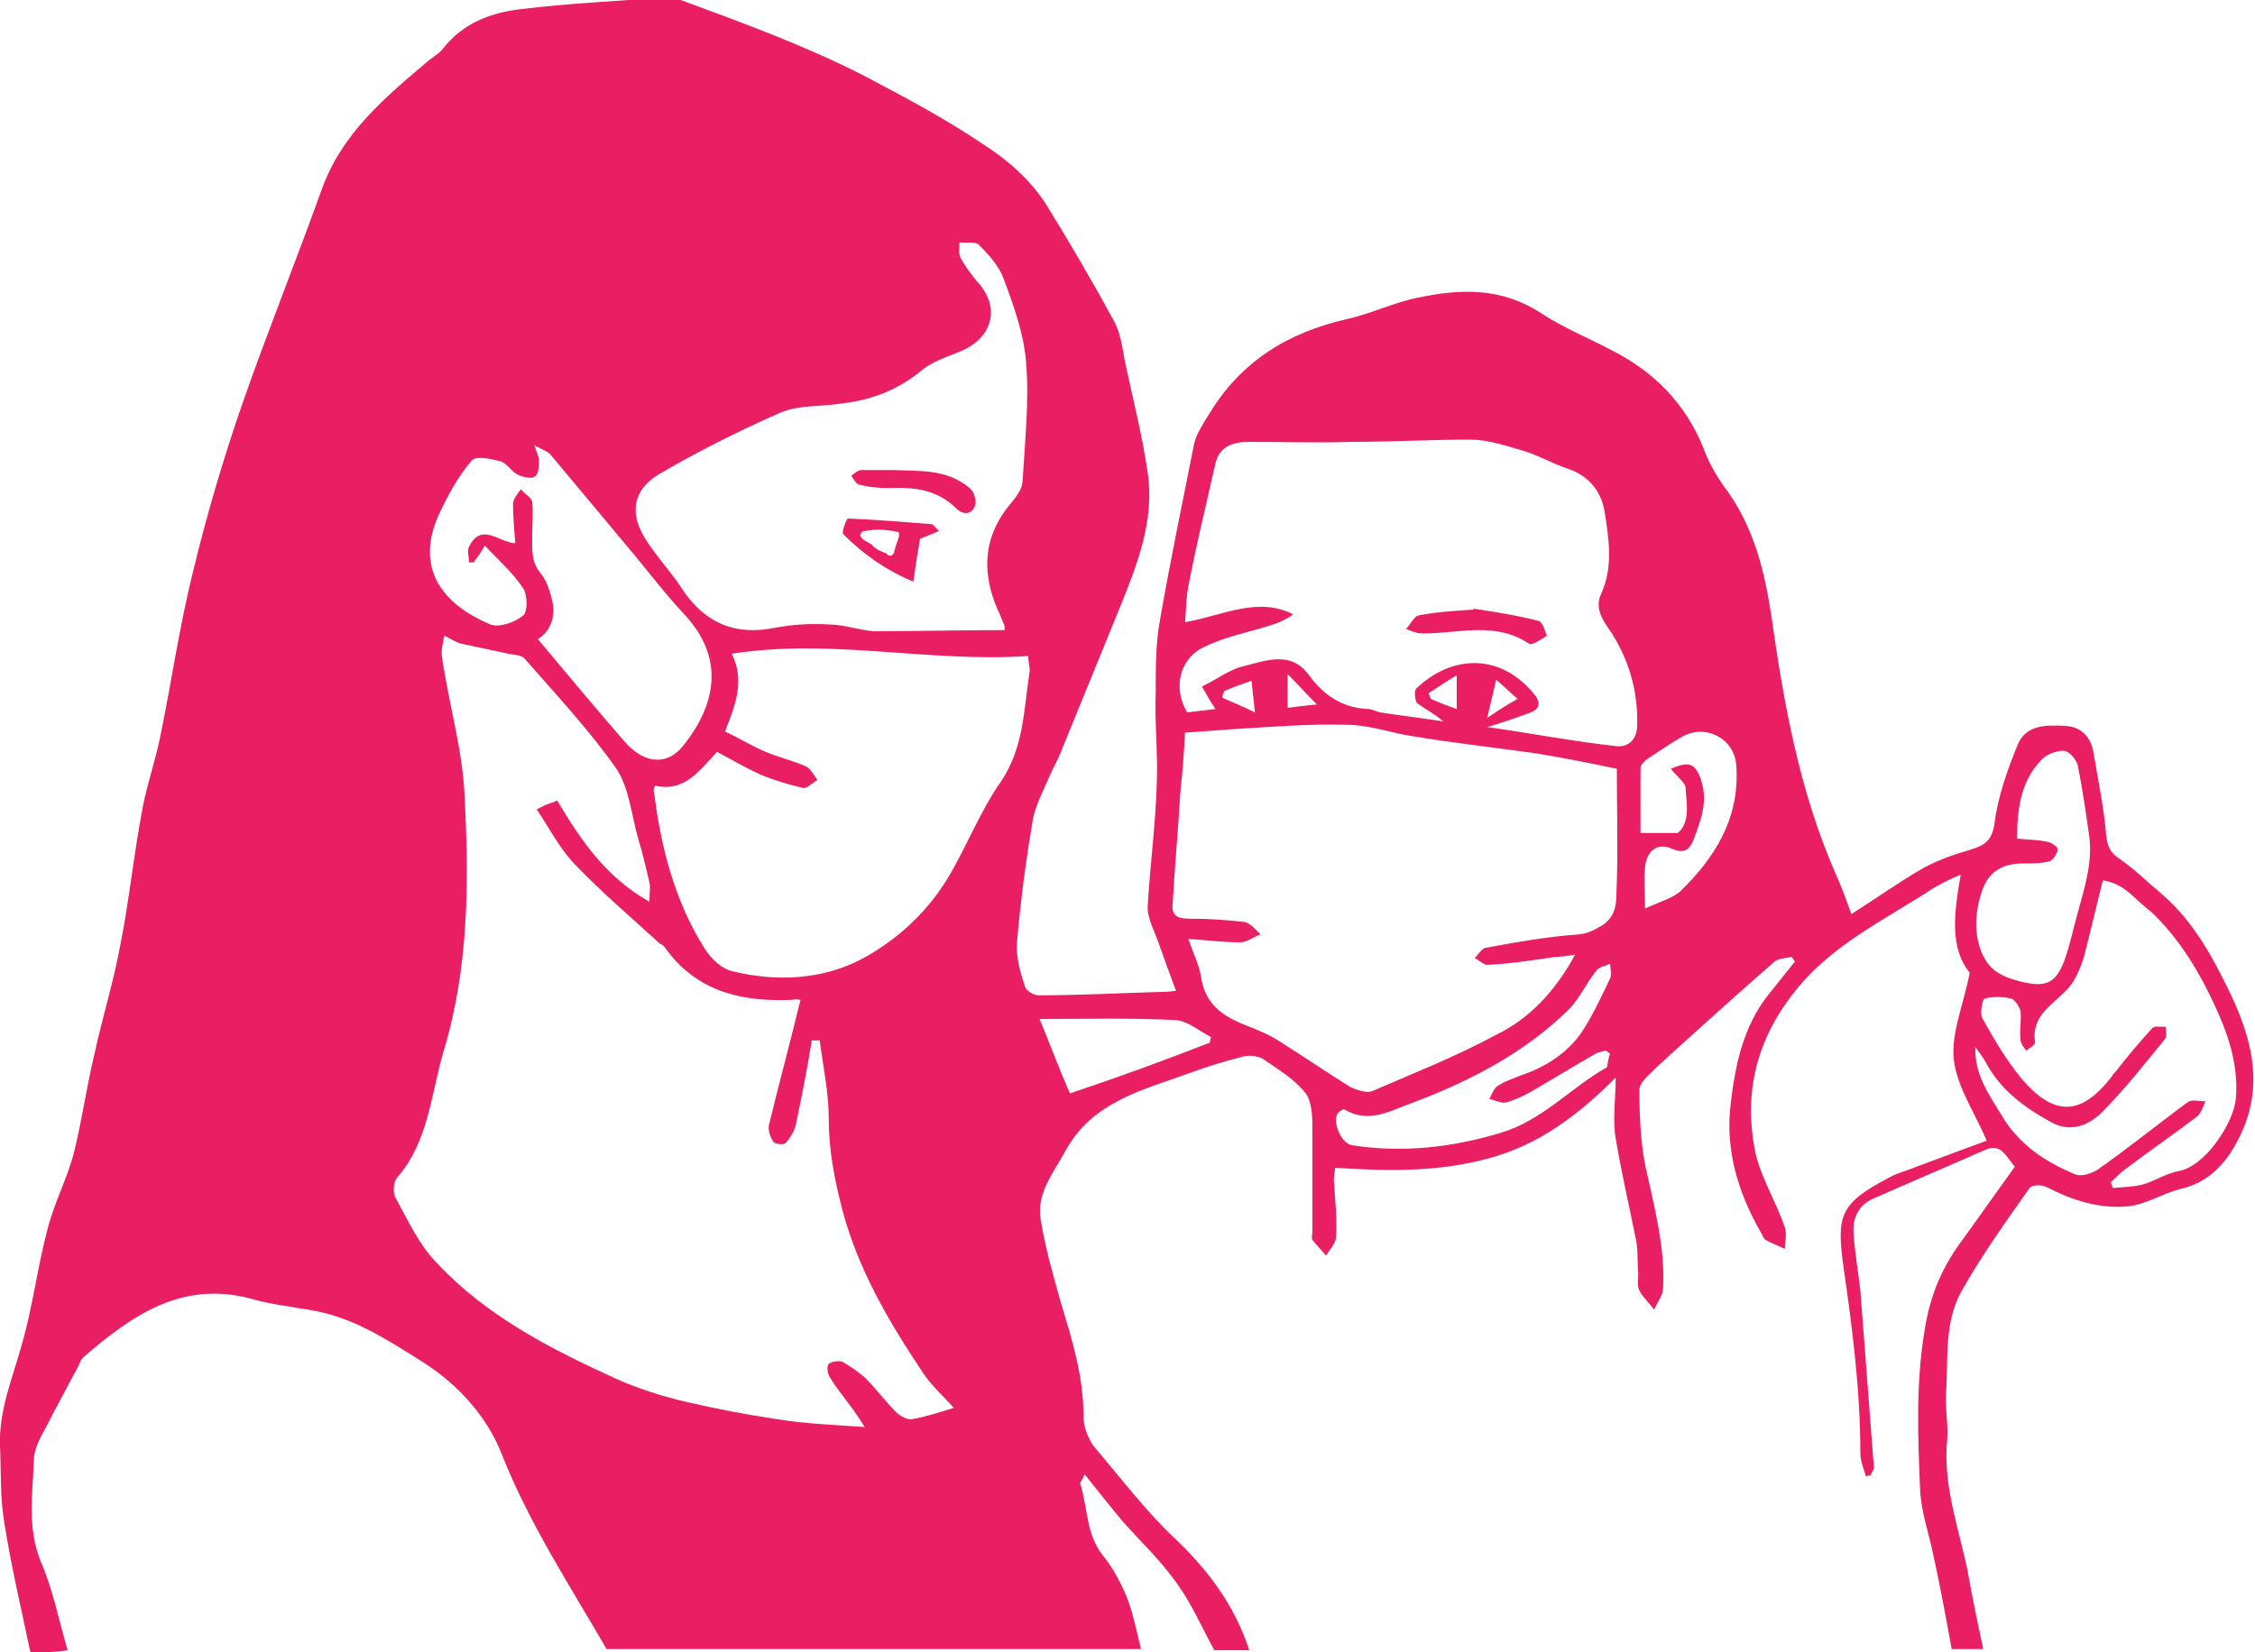 <?xml version="1.0" encoding="utf-8"?>
<!-- Generator: Adobe Illustrator 19.2.0, SVG Export Plug-In . SVG Version: 6.00 Build 0)  -->
<svg version="1.1" id="Layer_1" xmlns="http://www.w3.org/2000/svg" xmlns:xlink="http://www.w3.org/1999/xlink" x="0px" y="0px"
	 viewBox="0 0 200 146.6" style="enable-background:new 0 0 200 146.6;" xml:space="preserve">
<style type="text/css">
	.st0{fill:#E91E63;}
</style>
<g id="mother-child-facemasks">
	<path class="st0" d="M2.7,146.6c-0.8-3.8-1.7-7.6-2.3-11.4c-0.4-2.3-0.3-4.7-0.4-7c-0.1-3.1,1.1-5.9,1.9-8.8
		c1-3.4,1.4-6.9,2.3-10.3c0.6-2.4,1.8-4.6,2.4-7c0.7-2.9,1.1-5.8,1.8-8.7c0.7-3.2,1.7-6.4,2.3-9.7c0.8-4.1,1.2-8.2,2-12.3
		c0.4-2,1.1-4,1.5-6c1-4.8,1.7-9.8,2.9-14.6c1.2-5,2.7-10.1,4.4-15c2.2-6.3,4.7-12.5,7-18.9c1.8-5.1,5.7-8.3,9.6-11.6
		c0.4-0.3,0.9-0.6,1.2-1c1.8-2.3,4.3-3.2,7-3.5c4.1-0.5,8.3-0.7,12.4-1c0.5,0,1,0,1.4,0.1C65.8,2,71.3,4,76.6,6.7
		c3.6,1.9,7.2,3.8,10.6,6.1c2.2,1.4,4.1,3.1,5.5,5.2c2.1,3.4,4.1,6.8,6,10.3c0.6,1,0.8,2.2,1,3.4c0.7,3.4,1.6,6.8,2.1,10.3
		c0.6,4.1-0.9,8-2.4,11.7c-1.7,4.2-3.4,8.3-5.1,12.5c-0.3,0.8-0.7,1.6-1.1,2.4c-0.6,1.4-1.3,2.7-1.6,4.1c-0.6,3.6-1.1,7.3-1.4,10.9
		c-0.1,1.3,0.3,2.7,0.7,3.9c0.1,0.4,0.8,0.8,1.2,0.8c3.6,0,7.3-0.2,10.9-0.3c0.3,0,0.5,0,1.3-0.1c-0.6-1.6-1.1-3-1.6-4.4
		c-0.4-1.1-1-2.2-0.9-3.2c0.2-3.6,0.7-7.2,0.8-10.9c0.1-2.6-0.2-5.3-0.1-8c0-2.2,0-4.4,0.4-6.5c0.9-5.2,2-10.4,3-15.5
		c0.2-0.9,0.8-1.8,1.3-2.6c2.8-4.7,7-7.3,12.3-8.5c2.2-0.5,4.2-1.5,6.3-1.9c3.8-0.8,7.4-0.9,10.9,1.4c2,1.3,4.2,2.2,6.3,3.3
		c3.7,1.9,6.5,4.7,8.1,8.7c0.5,1.4,1.3,2.7,2.2,3.9c2.3,3.3,3.2,7,3.8,10.9c1.1,7.8,2.5,15.6,5.7,22.9c0.5,1.1,0.9,2.2,1.4,3.6
		c2.2-1.4,4.3-2.9,6.4-4.1c1.3-0.7,2.7-1.2,4.1-1.6c1.3-0.4,2-0.8,2.2-2.4c0.3-2.3,1.1-4.6,2-6.8c0.7-1.9,2.5-1.9,4.3-1.8
		c1.5,0.1,2.3,1.1,2.5,2.5c0.4,2.4,0.9,4.8,1.1,7.2c0.1,1,0.4,1.6,1.2,2.1c1.3,0.9,2.4,2,3.6,3c2.5,2.1,4.2,4.9,5.6,7.7
		c2.2,4.3,3.8,8.8,1.6,13.6c-1.1,2.4-2.7,4.4-5.5,5c-1.5,0.4-2.9,1.3-4.4,1.5c-2.6,0.3-5.1-0.5-7.4-1.7c-0.4-0.2-1.3-0.2-1.5,0.1
		c-2.1,3-4.2,5.9-6,9.1c-1.6,2.8-1.2,6.1-1.4,9.1c-0.1,1.3,0.2,2.7,0.1,4.1c-0.4,4,1,7.8,1.8,11.6c0.4,2.3,0.9,4.7,1.4,7
		c-0.9,0-1.9,0-2.8,0c-0.5-2.7-1-5.5-1.6-8.2c-0.4-2-1.1-3.9-1.2-5.9c-0.2-4.7-0.4-9.4,0.4-14.2c0.5-3.2,1.6-5.7,3.5-8.2
		c1.5-2.1,3-4.2,4.5-6.3c-0.8-0.9-1.2-2.1-2.6-1.5c-3.4,1.5-6.7,2.9-10.1,4.4c-1.2,0.6-1.7,1.7-1.6,3c0.1,1.7,0.4,3.4,0.6,5.1
		c0.4,5.2,0.8,10.5,1.2,15.7c0,0.2-0.2,0.4-0.3,0.7c-0.1,0-0.3,0-0.4,0.1c-0.2-0.7-0.5-1.4-0.5-2c0-5.6-0.7-11.1-1.5-16.6
		c-0.6-4.5-0.4-5.6,4-7.9c0.5-0.3,1.1-0.5,1.7-0.7c2.4-0.9,4.8-1.8,7-2.6c-1-2.4-2.6-4.7-2.9-7.1c-0.3-2.3,0.8-4.8,1.4-7.8
		c-1.8-2.2-1.4-5.3-0.8-8.7c-1,0.4-2,0.9-2.9,1.5c-4.2,2.7-8.8,4.9-12,9.1c-3.2,4.1-4.3,8.7-3.4,13.6c0.4,2.4,1.9,4.7,2.7,7.1
		c0.2,0.6,0,1.3,0,1.9c-0.6-0.3-1.2-0.5-1.7-0.8c-0.2-0.1-0.3-0.5-0.5-0.8c-2-3.5-3.1-7.3-2.6-11.3c0.4-3.4,1.1-6.8,3.3-9.6
		c0.8-1,1.6-2,2.4-3c-0.1-0.1-0.2-0.3-0.3-0.4c-0.5,0.1-1.1,0.1-1.5,0.4c-3.1,2.7-6.2,5.5-9.3,8.3c-0.5,0.5-1,0.9-1.5,1.4
		c-0.5,0.5-1.2,1.1-1.2,1.7c0,2.2,0.1,4.5,0.5,6.6c0.8,3.7,1.8,7.3,1.6,11c0,0.6-0.5,1.2-0.8,1.9c-0.4-0.6-1-1.1-1.3-1.7
		c-0.2-0.4-0.1-1-0.1-1.5c-0.1-1,0-2-0.2-3c-0.6-3-1.3-6-1.8-9c-0.3-1.7,0-3.5,0-5.4c-3.3,3.3-6.8,6-11.4,7.2
		c-4.5,1.2-8.9,1.1-13.5,0.8c0,0.5-0.1,0.8-0.1,1.1c0.1,1.7,0.3,3.3,0.2,5c0,0.6-0.6,1.2-0.9,1.7c-0.4-0.5-0.8-0.9-1.2-1.4
		c-0.1-0.2,0-0.5,0-0.8c0-2.9,0-5.9,0-8.8c0-1.2,0-2.6-0.6-3.4c-0.9-1.2-2.4-2.1-3.7-3c-0.4-0.3-1.2-0.4-1.7-0.3
		c-1.6,0.4-3.3,0.9-4.9,1.5c-4.1,1.5-8.6,2.5-11,6.9c-1.1,2-2.6,3.8-2.2,6.1c0.4,2.5,1.1,4.9,1.8,7.4c1,3.3,2,6.5,2,10.1
		c0,0.9,0.4,1.9,0.9,2.6c2.3,2.7,4.5,5.6,7,8c3.1,2.9,5.5,6.1,6.8,10.1c-1,0-2.1,0-3.1,0c-1.1-2-2-4.1-3.3-5.9
		c-1.4-2-3.2-3.7-4.8-5.5c-1.1-1.3-2.2-2.7-3.4-4.2c-0.2,0.5-0.4,0.7-0.4,0.8c0.7,2.2,0.5,4.6,2.1,6.5c0.8,1,1.5,2.3,2,3.5
		c0.6,1.5,0.9,3.1,1.3,4.7c-15.8,0-31.6,0-47.4,0c-3.3-5.7-6.9-11.2-9.3-17.3c-1.3-3.3-3.8-6.1-6.9-8.1c-3.2-2-6.3-4.1-10.2-4.7
		c-1.7-0.3-3.5-0.5-5.2-1c-6.1-1.6-10.5,1.5-14.8,5.2c-0.2,0.2-0.3,0.4-0.4,0.7c-0.8,1.5-1.6,3-2.4,4.5c-0.6,1.3-1.6,2.6-1.6,4
		c-0.1,2.9-0.6,5.9,0.6,8.9c1.1,2.5,1.6,5.2,2.4,7.9C4.8,146.6,3.7,146.6,2.7,146.6z M57.6,80c0-0.8,0.1-1.3,0-1.7
		c-0.3-1.3-0.6-2.6-1-3.9c-0.6-2.1-0.8-4.6-2-6.3c-2.4-3.4-5.3-6.5-8.1-9.7c-0.3-0.3-0.9-0.3-1.4-0.4c-1.4-0.3-2.8-0.6-4.2-0.9
		c-0.5-0.1-1-0.5-1.5-0.7c-0.1,0.6-0.3,1.3-0.2,1.9c0.6,4.1,1.8,8.1,2,12.2c0.4,7.7,0.4,15.4-1.9,22.9c-1.1,3.8-1.3,7.9-4.1,11.1
		c-0.3,0.4-0.4,1.3-0.1,1.8c1.1,2,2.1,4.2,3.7,5.8c4.4,4.7,10.1,7.6,15.8,10.2c2,0.9,4.2,1.6,6.4,2.1c2.6,0.6,5.2,1.1,7.9,1.5
		c2.4,0.4,4.9,0.5,7.8,0.7c-0.6-0.9-0.9-1.4-1.3-1.9c-0.6-0.8-1.3-1.7-1.8-2.5c-0.2-0.3-0.3-1-0.1-1.2c0.2-0.2,0.9-0.3,1.2-0.2
		c0.7,0.4,1.4,0.9,2,1.4c1,1,1.8,2.1,2.8,3.1c0.3,0.3,1,0.7,1.4,0.6c1.2-0.2,2.4-0.6,3.7-1c-1.1-1.2-2.1-2.1-2.8-3.2
		c-3-4.5-5.7-9.1-7.1-14.4c-0.7-2.7-1.2-5.3-1.2-8.1c0-2.3-0.5-4.6-0.8-6.9c-0.2,0-0.5,0-0.7,0c-0.4,2.5-0.9,5-1.4,7.4
		c-0.1,0.6-0.5,1.2-0.9,1.7c-0.2,0.2-1,0.1-1.1-0.1c-0.3-0.4-0.5-1.1-0.4-1.5c0.9-3.7,1.9-7.4,2.8-11.1c-0.2,0-0.4-0.1-0.7,0
		c-4.5,0.2-8.5-0.7-11.3-4.6c-0.1-0.2-0.3-0.3-0.5-0.4c-2.5-2.3-5.1-4.5-7.4-6.9c-1.4-1.4-2.3-3.2-3.5-5c0.6-0.3,0.8-0.4,1.1-0.5
		c0.3-0.1,0.6-0.2,0.7-0.3C51.5,74.5,53.7,77.8,57.6,80z M139.7,84.7c-0.8,0.1-1.3,0.2-1.8,0.2c-2,0.3-4,0.6-6,0.7
		c-0.3,0-0.7-0.4-1.1-0.6c0.3-0.3,0.6-0.8,0.9-0.9c2.7-0.5,5.5-1,8.3-1.2c0.9-0.1,1.4-0.4,2.1-0.8c1.5-1,1.2-2.4,1.3-3.8
		c0.1-3.4,0-6.7,0-10.1c-2.4-0.5-4.9-1-7.4-1.4c-3.6-0.5-7.2-0.9-10.8-1.5c-1.9-0.3-3.8-1-5.8-1c-3.4-0.1-6.8,0.2-10.2,0.4
		c-1.4,0.1-2.8,0.2-4.1,0.3c-0.1,1.8-0.2,3.4-0.4,5.1c-0.2,3.4-0.5,6.7-0.7,10.1c-0.1,1,0.4,1.3,1.4,1.3c1.7,0,3.3,0.1,5,0.3
		c0.5,0.1,1,0.7,1.4,1.1c-0.6,0.2-1.2,0.7-1.8,0.7c-1.5,0-3-0.2-4.6-0.3c0.4,1.2,0.9,2.2,1.1,3.2c0.3,2.6,2,3.7,4.1,4.5
		c1,0.4,2,0.8,2.9,1.4c2.1,1.3,4.1,2.7,6.2,4c0.6,0.3,1.5,0.6,2,0.4c3.7-1.6,7.5-3.1,11-5C135.6,90.4,137.9,88,139.7,84.7z
		 M131.9,64.5c4.2,0.6,7.8,1.3,11.5,1.7c1.1,0.1,1.8-0.7,1.8-1.8c0.1-3-0.7-5.8-2.3-8.3c-0.7-1-1.5-2.1-0.9-3.4
		c1.1-2.4,0.7-4.9,0.3-7.4c-0.3-1.7-1.4-3.1-3.2-3.7c-1.5-0.5-2.8-1.3-4.3-1.7c-1.4-0.4-2.9-0.9-4.4-0.9c-3.5,0-7,0.2-10.5,0.2
		c-3,0.1-6.1,0-9.1,0c-1.3,0-2.6,0.3-3,1.9c-0.8,3.6-1.7,7.2-2.4,10.9c-0.2,1-0.2,2.1-0.3,3.2c3.4-0.6,6.4-2.3,9.6-0.7
		c-0.7,0.5-1.4,0.8-2.1,1c-1.9,0.6-4,1-5.8,1.9c-2.2,1-2.8,3.7-1.5,5.8c0.8-0.1,1.6-0.2,2.5-0.3c-0.4-0.6-0.7-1.1-1.2-2
		c1.3-0.6,2.4-1.5,3.7-1.8c2-0.5,4.2-1.4,5.8,0.8c1.3,1.8,3,2.9,5.2,3c0.4,0,0.7,0.2,1.1,0.3c1.9,0.3,3.7,0.5,5.6,0.8
		c-0.8-0.7-1.6-1.1-2.3-1.6c-0.2-0.2-0.3-1.1-0.1-1.3c3-2.9,7.3-3.3,10.4,0.4c0.8,0.9,0.5,1.5-0.5,1.8
		C134.4,63.7,133.3,64.1,131.9,64.5z M58.1,69.7C58,70,57.9,70.1,58,70.2c0.6,4.9,1.8,9.6,4.4,13.8c0.6,1,1.6,2,2.7,2.2
		c3.8,0.9,7.7,0.7,11.1-1c3.1-1.6,5.9-4.1,7.8-7.2c1.7-2.8,2.9-6,4.8-8.7c2-3,2-6.3,2.5-9.6c0.1-0.4-0.1-0.8-0.1-1.5
		c-8.8,0.6-17.5-1.6-26.3-0.2c1.2,2.4,0.3,4.6-0.6,6.9c1.3,0.6,2.4,1.3,3.6,1.8c1.2,0.5,2.5,0.8,3.6,1.3c0.4,0.2,0.7,0.8,1,1.2
		c-0.5,0.3-1,0.8-1.3,0.7c-1.3-0.3-2.6-0.7-3.8-1.2c-1.3-0.6-2.5-1.3-3.8-2C62,68.4,60.7,70.3,58.1,69.7z M89.1,55.9
		c0-0.3,0-0.5-0.1-0.6c-0.2-0.5-0.4-1-0.6-1.4c-1.4-3.4-1.1-6.5,1.3-9.3c0.5-0.6,1-1.3,1-2c0.2-3.5,0.6-7,0.3-10.5
		c-0.2-2.5-1.1-5-2-7.4c-0.4-1.1-1.3-2.1-2.2-3c-0.3-0.3-1.1-0.1-1.7-0.2c0,0.5-0.1,1,0.1,1.4c0.4,0.7,0.9,1.4,1.4,2
		c2.2,2.3,1.5,5.1-1.5,6.3c-1.2,0.5-2.5,0.9-3.4,1.7c-2.1,1.7-4.4,2.6-7.1,2.9c-1.9,0.3-3.9,0.1-5.6,0.9c-3.6,1.6-7.2,3.4-10.6,5.4
		c-2.3,1.4-2.6,3.5-1.1,5.8c1,1.6,2.3,2.9,3.3,4.5c2,2.9,4.6,4,8.1,3.3c1.6-0.3,3.2-0.4,4.8-0.3c1.3,0,2.7,0.5,4,0.6
		C81.4,56,85.2,55.9,89.1,55.9z M186.5,78.1c-0.6,2.4-1.1,4.6-1.7,6.9c-0.3,0.9-0.7,1.9-1.3,2.6c-1.3,1.5-3.4,2.4-3,4.9
		c0,0.2-0.5,0.5-0.8,0.7c-0.2-0.3-0.5-0.6-0.5-1c-0.1-0.8,0.1-1.7,0-2.5c-0.1-0.4-0.5-1-0.8-1.1c-0.8-0.2-1.7-0.2-2.4,0
		c-0.2,0.1-0.4,1.3-0.2,1.7c1,1.8,2.1,3.7,3.5,5.4c2.9,3.4,5.3,3.3,8-0.2c0.1-0.2,0.2-0.3,0.4-0.5c1-1.3,2.1-2.6,3.2-3.8
		c0.2-0.2,0.8-0.1,1.2-0.1c0,0.4,0.1,0.9-0.1,1.1c-1.8,2.2-3.6,4.5-5.6,6.5c-1.1,1.1-2.7,1.8-4.4,0.9c-2.4-1.3-4.6-2.9-5.9-5.4
		c-0.3-0.5-0.6-0.9-0.9-1.3c-0.1,2.4,1.2,4.2,2.3,6c1.5,2.6,3.9,4.2,6.6,5.3c0.5,0.2,1.4-0.1,1.9-0.4c2.7-1.9,5.3-4,8-6
		c0.4-0.3,1-0.1,1.6-0.1c-0.2,0.5-0.4,1.1-0.8,1.4c-2.1,1.6-4.3,3.1-6.4,4.7c-0.4,0.3-0.8,0.7-1.2,1.1c0.1,0.2,0.1,0.3,0.2,0.5
		c0.9-0.1,1.8-0.1,2.6-0.3c1.1-0.3,2.1-1,3.2-1.2c2.4-0.4,4.9-4.3,5.1-6.4c0.3-3.5-1-6.6-2.5-9.6c-1.3-2.6-2.9-5-5-7
		C189.3,79.8,188.5,78.4,186.5,78.1z M42,49.9c-0.1,0-0.3,0-0.4,0c0-0.5-0.2-1,0-1.4c1.1-2.2,2.6-0.4,4.1-0.3
		c-0.1-1.2-0.2-2.4-0.2-3.5c0-0.4,0.4-0.9,0.7-1.3c0.3,0.4,0.9,0.7,1,1.1c0.1,1,0,2.1,0,3.1c0,1.1-0.1,2.2,0.7,3.2
		c0.6,0.7,0.9,1.7,1.1,2.6c0.3,1.5-0.3,2.7-1.3,3.3c2.6,3.1,5.1,6.1,7.7,9.1c0,0,0.1,0.1,0.1,0.1c1.7,1.9,3.8,2.1,5.3,0
		c2.6-3.4,3.6-7.5-0.2-11.5c-1.5-1.6-2.8-3.3-4.2-5c-2.5-3-5.1-6.1-7.6-9.1c-0.3-0.3-0.7-0.4-1.4-0.8c0.2,0.7,0.4,1,0.4,1.3
		c0,0.5,0,1.3-0.4,1.5c-0.3,0.2-1.1,0-1.5-0.2c-0.6-0.3-1-1.1-1.6-1.2c-0.8-0.2-2.2-0.5-2.5,0c-1.2,1.4-2.1,3.1-2.9,4.8
		c-2.1,4.7,0.3,7.9,4.6,9.7c0.8,0.3,2.2-0.2,2.9-0.8c0.4-0.3,0.4-1.8,0-2.4c-0.9-1.4-2.2-2.5-3.4-3.8C42.6,49.1,42.3,49.5,42,49.9z
		 M178.9,74.4c1,0.1,1.9,0.1,2.8,0.3c0.3,0.1,0.9,0.5,0.8,0.7c-0.1,0.4-0.4,0.9-0.7,1c-0.7,0.2-1.5,0.2-2.3,0.2
		c-1.9,0-3.1,0.7-3.7,2.4c-0.6,1.8-0.8,3.7,0,5.6c0.7,1.6,1.9,2.1,3.5,2.5c2.1,0.5,3,0.2,3.8-1.9c0.5-1.4,0.8-2.9,1.2-4.3
		c0.6-2.2,1.3-4.4,1-6.7c-0.3-2.1-0.6-4.2-1-6.2c-0.1-0.6-0.8-1.4-1.3-1.4c-0.7,0-1.7,0.4-2.1,1C179.2,69.4,178.9,71.9,178.9,74.4z
		 M142.8,93.5c-0.1-0.1-0.2-0.2-0.4-0.3c-0.4,0.1-0.8,0.2-1.1,0.4c-1.9,1.1-3.7,2.2-5.6,3.3c-0.7,0.4-1.4,0.7-2.1,0.9
		c-0.5,0.1-1-0.2-1.5-0.3c0.2-0.4,0.4-1,0.8-1.2c0.6-0.4,1.3-0.6,2-0.9c2.1-0.7,4-1.9,5.3-3.7c1-1.5,1.8-3.2,2.6-4.9
		c0.2-0.4,0-0.9,0-1.3c-0.4,0.2-1,0.3-1.2,0.6c-0.9,1.1-1.5,2.5-2.5,3.5c-4,3.9-8.9,6.4-14,8.3c-1.9,0.7-3.8,1.8-5.9,0.5
		c-0.1,0-0.4,0.2-0.5,0.3c-0.6,0.7,0.2,2.7,1.2,2.9c4.5,0.7,8.9,0.2,13.2-1.1c3.7-1.1,6.2-4,9.4-5.8
		C142.6,94.6,142.6,93.9,142.8,93.5z M148.2,68.2c1.6-0.7,2.2-0.5,2.7,1.1c0.6,1.9-0.1,3.6-0.7,5.2c-0.3,0.8-0.8,1.3-1.9,0.8
		c-1.3-0.6-2.3,0.2-2.4,1.7c-0.1,1.1,0,2.1,0,3.6c1.3-0.6,2.4-0.9,3.1-1.5c3.1-3,5.3-6.5,5-11.1c-0.1-2.4-2.6-3.8-4.7-2.7
		c-1.1,0.6-2.2,1.4-3.3,2.1c-0.2,0.2-0.5,0.5-0.5,0.7c0,2,0,4,0,5.8c1.2,0,2.1,0,3.3,0c1.1-0.9,0.8-2.5,0.7-3.9
		C149.6,69.5,148.7,68.9,148.2,68.2z M107.3,92.5c0-0.2,0.1-0.4,0.1-0.5c-1-0.5-2-1.4-3.1-1.5c-3.9-0.2-7.9-0.1-12.1-0.1
		c1,2.4,1.8,4.6,2.7,6.6C99.1,95.6,103.2,94.1,107.3,92.5z M108.6,61.3c-0.1,0.2-0.2,0.4-0.2,0.6c0.9,0.4,1.9,0.8,2.9,1.3
		c-0.1-1-0.2-1.9-0.3-2.8C110.1,60.7,109.3,61,108.6,61.3z M131.9,63.7c1-0.7,1.8-1.2,2.7-1.7c-0.6-0.5-1.2-1.1-1.9-1.7
		C132.4,61.6,132.2,62.4,131.9,63.7z M129.2,59.9c-1,0.6-1.7,1.1-2.5,1.6c0.1,0.2,0.1,0.3,0.2,0.5c0.7,0.3,1.4,0.6,2.3,0.9
		C129.2,61.9,129.2,61.2,129.2,59.9z M114.2,62.8c0.7-0.1,1.5-0.2,2.6-0.3c-1-1-1.7-1.8-2.6-2.7C114.2,60.9,114.2,61.7,114.2,62.8z"
		/>
	<path class="st0" d="M130.7,54c2,0.3,3.9,0.6,5.8,1.1c0.3,0.1,0.5,0.8,0.7,1.3c-0.5,0.3-1.3,0.9-1.6,0.7c-3-2-6.2-0.9-9.4-0.9
		c-0.5,0-1-0.2-1.5-0.4c0.4-0.4,0.7-1.1,1.1-1.2c1.5-0.3,3.1-0.4,4.6-0.5C130.7,54.1,130.7,54.1,130.7,54z"/>
	<path class="st0" d="M82.6,46.5c-2.5-0.2-4.9-0.4-7.4-0.5c-0.1,0-0.6,1.2-0.4,1.4c1.8,1.8,3.8,3.2,6.2,4.2c0.2-1.4,0.4-2.6,0.6-3.8
		c0.5-0.2,1-0.4,1.7-0.7C82.9,46.8,82.8,46.5,82.6,46.5z M79.7,47.7c-0.1,0.3-0.2,0.6-0.3,0.9c0,0.1-0.1,0.3-0.1,0.4
		c-0.1,0.3-0.4,0.4-0.6,0.2c0,0-0.1-0.1-0.1-0.1c-0.5-0.2-1-0.4-1.3-0.8c0,0,0,0,0,0c-0.3-0.2-0.9-0.4-1-0.8c0-0.2,0.2-0.4,0.4-0.4
		c0,0,0.1,0,0.1,0c1-0.2,1.9-0.1,2.9,0.1C79.7,47.2,79.8,47.5,79.7,47.7z"/>
	<path class="st0" d="M79.2,41.7c2.4,0.1,4.8-0.1,6.8,1.6c0.4,0.3,0.6,1.1,0.5,1.5c-0.3,0.9-1.1,0.9-1.7,0.3c-1.7-1.7-3.8-1.9-6-1.8
		c-0.9,0-1.8-0.1-2.6-0.3c-0.3-0.1-0.5-0.5-0.7-0.8c0.3-0.2,0.6-0.5,0.9-0.5C77.2,41.7,78.2,41.7,79.2,41.7z"/>
</g>
</svg>
